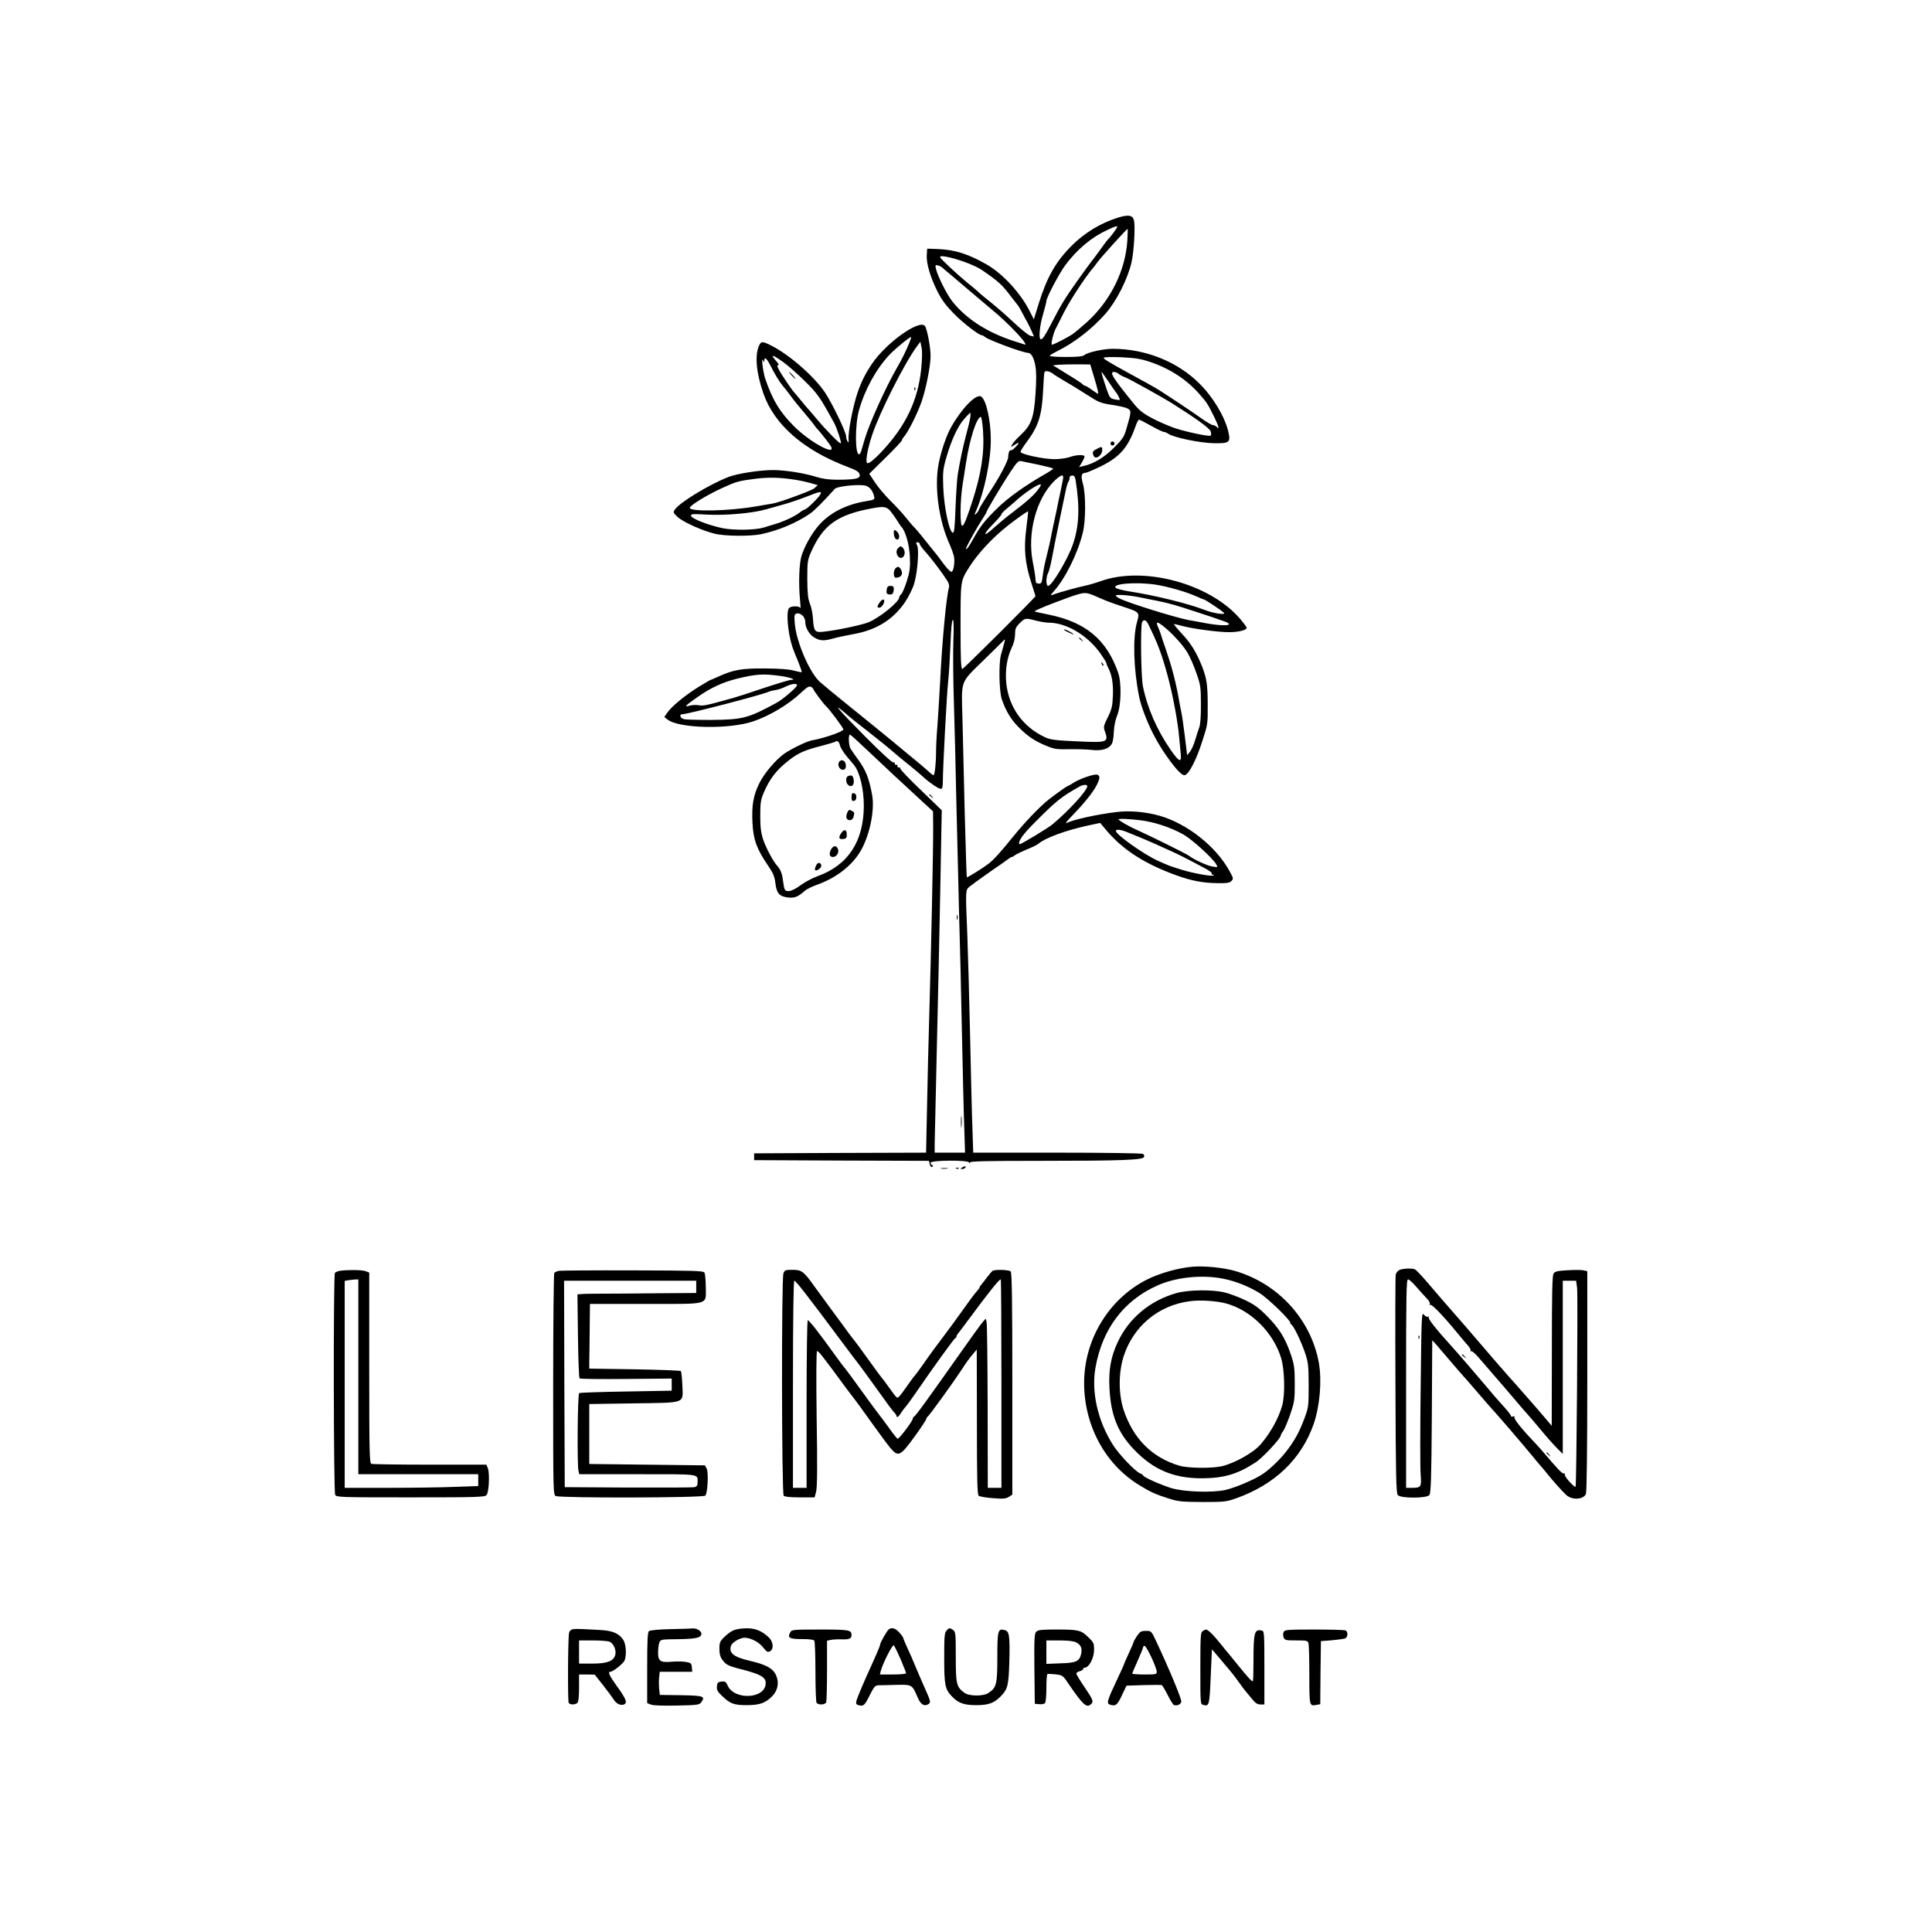<?xml version="1.0" standalone="no"?>
<!DOCTYPE svg PUBLIC "-//W3C//DTD SVG 20010904//EN"
 "http://www.w3.org/TR/2001/REC-SVG-20010904/DTD/svg10.dtd">
<svg version="1.0" xmlns="http://www.w3.org/2000/svg"
 width="1418pt" height="1418pt" viewBox="0 0 1418 1418"
 preserveAspectRatio="xMidYMid meet">

<g transform="translate(0,1418) scale(0.1,-0.1)"
fill="#000000" stroke="none">
<path d="M8200 12581 c-123 -39 -239 -110 -330 -200 -119 -118 -184 -231 -245
-425 l-37 -120 -29 57 c-65 132 -197 276 -314 344 -135 78 -235 110 -360 115
l-80 3 -3 -47 c-4 -60 26 -163 79 -268 30 -60 62 -103 118 -160 67 -69 185
-160 206 -160 5 0 16 -6 24 -13 29 -24 281 -117 317 -117 22 0 43 -36 53 -95
8 -43 8 -105 1 -208 -12 -175 -31 -227 -110 -301 -27 -25 -55 -56 -61 -68 -12
-22 -12 -22 14 -5 39 26 44 21 12 -13 -15 -16 -31 -27 -35 -25 -10 6 -20 -19
-20 -48 0 -29 -67 -156 -144 -270 -36 -54 -68 -106 -71 -117 -3 -10 -13 -24
-21 -31 -14 -11 -14 -9 0 22 60 136 109 371 108 523 0 142 -35 296 -72 316
-37 20 -141 -87 -218 -223 -36 -63 -75 -178 -93 -272 -33 -172 2 -421 83 -595
11 -25 24 -61 29 -80 9 -41 -1 -112 -17 -117 -6 -2 -31 22 -55 54 -23 32 -48
64 -55 73 -106 133 -150 187 -164 200 -9 8 -36 40 -60 70 -24 30 -76 87 -115
125 -39 39 -90 99 -113 134 l-42 64 120 118 c66 65 120 122 120 128 0 5 6 16
13 23 32 36 99 169 131 260 33 97 66 263 66 336 0 65 -26 200 -42 220 -41 49
-283 -123 -388 -278 -49 -73 -78 -130 -107 -215 -34 -102 -69 -284 -65 -340 2
-23 0 -27 -7 -15 -6 8 -11 25 -11 37 0 32 -102 243 -156 324 -79 117 -262 277
-394 343 -65 33 -74 32 -89 -1 -32 -70 -21 -197 31 -348 79 -230 293 -418 617
-541 75 -28 91 -40 91 -64 0 -23 -37 -30 -157 -31 -65 0 -109 5 -159 20 -91
29 -233 51 -322 51 -97 0 -262 -26 -326 -51 -143 -56 -356 -186 -392 -238 -15
-21 -14 -24 19 -55 39 -37 181 -101 272 -123 75 -19 260 -20 340 -4 130 28
257 81 360 151 33 23 91 81 182 182 15 17 144 33 212 26 37 -3 65 -33 76 -79
7 -26 5 -27 -67 -39 -143 -24 -265 -88 -343 -181 -51 -60 -100 -149 -122 -218
-18 -58 -23 -204 -11 -326 4 -38 5 -64 2 -57 -7 15 -66 16 -82 0 -24 -24 -10
-184 24 -287 8 -24 28 -74 44 -111 15 -38 26 -70 24 -73 -2 -2 -28 3 -57 11
-35 10 -103 15 -212 16 -171 1 -231 -9 -343 -60 -29 -13 -54 -24 -56 -24 -3 0
-42 -23 -88 -51 -99 -62 -196 -141 -229 -188 l-23 -33 22 -18 c82 -67 453 -75
632 -14 119 41 256 122 346 207 47 44 62 53 76 46 10 -5 18 -13 18 -18 0 -7
74 -107 90 -121 27 -24 130 -162 130 -174 0 -15 -146 -66 -232 -80 -37 -7
-147 -60 -202 -98 -61 -43 -144 -140 -180 -211 -47 -93 -60 -166 -53 -298 6
-122 32 -192 114 -312 38 -55 48 -79 54 -129 9 -75 30 -98 93 -105 47 -6 74 5
123 49 12 11 51 30 86 43 132 46 244 128 311 229 74 111 119 313 97 432 -23
125 -47 184 -107 265 -23 31 -47 66 -53 77 -13 25 -15 105 -2 100 5 -1 54 -46
109 -98 55 -52 151 -142 213 -200 63 -58 153 -141 200 -185 l87 -80 1 -125 c1
-146 -15 -911 -29 -1385 -5 -181 -13 -480 -16 -662 l-7 -333 -631 -2 -631 -3
0 -25 0 -25 641 -3 642 -2 6 -25 c4 -16 11 -23 18 -19 9 6 9 9 0 12 -7 2 -12
10 -12 18 0 19 276 21 283 2 4 -10 6 -10 6 0 1 9 111 12 514 12 591 0 756 6
764 28 3 8 0 18 -8 23 -8 5 -291 9 -630 9 l-616 0 -6 183 c-4 100 -11 405 -17
677 -6 272 -15 601 -20 730 -14 339 -14 336 14 361 13 11 82 61 152 110 71 49
134 93 141 99 7 5 15 10 19 10 4 0 15 6 23 13 9 7 48 26 86 42 39 15 77 34 86
42 52 44 200 98 364 134 l90 19 35 -42 c124 -151 285 -256 525 -343 111 -40
195 -56 303 -57 66 -1 87 2 100 16 16 16 15 20 -13 71 -98 181 -311 350 -515
408 -105 29 -218 39 -315 27 -143 -17 -319 -56 -367 -81 -13 -6 7 19 44 57 86
89 150 168 177 221 25 50 26 69 5 77 -20 8 -129 -29 -176 -60 -21 -13 -40 -24
-43 -24 -5 0 -85 -57 -139 -99 -62 -49 -175 -166 -257 -268 -93 -115 -146
-174 -184 -203 -41 -31 -156 -103 -159 -99 -2 2 -8 209 -15 459 -6 250 -14
566 -17 702 -8 294 -20 260 157 434 67 65 129 127 140 138 17 18 18 18 8 -20
-6 -22 -16 -57 -22 -79 -18 -62 -14 -270 6 -328 31 -89 69 -151 126 -207 66
-66 115 -99 203 -135 55 -23 75 -26 163 -24 55 1 129 -1 166 -5 75 -9 129 7
150 46 7 12 13 52 14 88 2 40 11 86 25 120 29 73 33 239 6 315 -85 242 -239
370 -514 425 -52 10 -96 20 -98 23 -7 7 268 113 329 128 50 12 59 10 162 -36
28 -13 93 -37 146 -54 137 -45 135 -43 113 -121 -31 -114 -24 -344 17 -545 14
-68 54 -174 100 -266 68 -137 197 -310 231 -309 31 1 87 107 134 255 38 117
39 124 38 265 0 141 -8 192 -40 275 -41 104 -82 172 -147 241 -38 41 -65 74
-60 74 4 0 33 -7 63 -15 75 -20 260 -45 341 -45 69 0 129 15 129 32 0 6 -23
37 -51 69 -222 257 -708 387 -1022 273 -40 -14 -92 -29 -117 -34 -43 -8 -192
-49 -235 -66 -17 -6 -16 -3 6 22 86 95 176 275 215 429 24 91 24 286 2 365
-17 57 -11 80 20 80 8 0 57 21 109 46 142 70 202 138 258 297 9 26 20 47 25
47 4 0 44 -20 88 -45 44 -25 86 -45 94 -45 7 0 22 -6 33 -14 39 -27 232 -67
331 -69 118 -2 128 5 109 86 -26 109 -111 252 -211 351 -160 161 -395 255
-636 256 -68 0 -187 -26 -209 -46 -12 -10 -46 -14 -138 -14 -74 0 -120 4 -116
9 3 6 27 20 53 33 124 60 258 164 358 278 80 93 160 251 189 375 18 81 29 270
17 310 -10 37 -43 41 -122 16z m0 -67 c0 -6 -50 -75 -66 -89 -6 -5 -35 -44
-64 -85 -30 -41 -57 -77 -60 -80 -3 -3 -49 -66 -102 -140 -97 -138 -118 -172
-194 -319 -47 -90 -61 -111 -75 -111 -17 0 -9 97 16 181 13 46 25 91 25 99 0
25 93 201 136 260 87 118 194 208 309 261 62 29 75 33 75 23z m74 -101 c-14
-219 -123 -439 -294 -595 -44 -39 -92 -80 -107 -90 -37 -25 -140 -78 -152 -78
-10 0 9 81 26 115 6 11 21 40 33 65 46 93 66 127 119 210 48 75 106 155 121
170 3 3 19 23 35 46 28 38 214 244 221 244 2 0 1 -39 -2 -87z m-1297 -124 c84
-21 187 -61 233 -93 120 -83 144 -104 213 -196 23 -30 44 -57 47 -60 4 -3 15
-23 27 -45 11 -22 30 -57 42 -78 11 -21 27 -53 35 -72 l15 -35 -27 6 c-15 4
-68 47 -119 95 -51 48 -125 113 -165 145 -40 32 -80 65 -89 73 -18 18 -48 43
-95 81 -66 54 -194 173 -194 182 0 11 21 10 77 -3z m-61 -73 c6 -6 33 -29 60
-51 26 -22 98 -83 159 -135 61 -52 125 -106 142 -120 128 -104 287 -275 241
-258 -7 3 -38 13 -68 22 -200 63 -359 165 -462 296 -39 49 -106 184 -118 235
-7 30 -5 32 14 27 11 -3 26 -10 32 -16z m-242 -552 c-27 -66 -52 -116 -94
-189 -83 -145 -201 -407 -234 -520 -10 -33 -21 -71 -25 -85 -4 -14 -12 -25
-16 -25 -30 0 -30 216 -1 322 42 151 125 303 224 409 39 42 154 136 159 130 2
-2 -4 -20 -13 -42z m87 -194 c-25 -232 -114 -418 -292 -607 -49 -52 -87 -83
-101 -83 -19 0 -5 92 33 207 54 164 240 532 329 651 l25 34 9 -44 c6 -27 4
-85 -3 -158z m-1013 53 c37 -27 110 -91 162 -143 92 -91 109 -116 212 -304 21
-38 56 -146 49 -150 -8 -5 -104 92 -181 184 -30 36 -60 71 -67 78 -7 7 -29 34
-50 60 -21 26 -41 49 -44 52 -12 11 -98 137 -113 168 -12 22 -13 32 -5 32 7 0
4 10 -8 23 -54 60 -40 60 45 0z m2692 1 c144 -48 269 -129 362 -235 55 -62 63
-74 112 -174 33 -68 38 -91 14 -67 -7 7 -18 12 -26 12 -8 0 -44 21 -81 47 -64
46 -241 164 -311 208 -35 22 -90 53 -230 129 -140 77 -180 101 -180 110 0 5
55 7 128 4 103 -5 143 -11 212 -34z m-2831 9 c2 31 18 18 45 -35 34 -68 68
-122 92 -151 11 -12 33 -40 49 -62 34 -46 62 -81 125 -155 25 -29 51 -62 59
-74 8 -12 17 -23 21 -26 15 -14 89 -108 99 -127 38 -73 -153 31 -269 146 -106
105 -162 198 -215 356 -15 47 -29 161 -15 130 7 -17 9 -18 9 -2z m2425 -135
c18 -60 30 -108 26 -108 -4 0 -26 14 -48 30 -23 17 -46 30 -51 30 -5 0 -11 4
-13 8 -1 4 -52 38 -112 74 l-108 67 43 4 c24 2 86 3 137 3 l94 -1 32 -107z
m-304 38 c8 -7 48 -32 89 -56 41 -23 114 -69 163 -100 82 -53 97 -59 176 -71
48 -7 100 -18 115 -26 32 -16 32 -21 -5 -148 -18 -62 -28 -77 -92 -141 -71
-71 -148 -118 -223 -134 l-33 -8 20 33 c11 18 20 37 20 44 0 16 -60 14 -110
-4 -23 -8 -73 -15 -111 -15 -79 0 -249 36 -249 54 0 6 20 38 44 70 88 118 113
196 122 381 3 66 7 126 10 133 4 15 38 8 64 -12z m407 -58 c26 -40 51 -75 54
-78 9 -8 31 -51 27 -55 -2 -2 -19 0 -38 4 -30 6 -36 12 -53 61 -27 78 -46 140
-42 140 2 0 25 -33 52 -72z m72 59 c9 -8 32 -20 51 -27 33 -13 276 -148 350
-195 171 -108 271 -180 276 -202 4 -13 4 -27 0 -30 -9 -9 -172 25 -261 54 -44
15 -119 47 -166 72 -69 36 -97 59 -136 106 -154 190 -183 235 -147 235 10 0
25 -6 33 -13z m-1089 -329 c-4 -24 -18 -79 -30 -123 -22 -83 -44 -186 -61
-290 -5 -33 -12 -142 -16 -242 -5 -141 -9 -183 -19 -183 -26 0 -66 188 -71
335 -4 107 -2 131 21 211 36 128 84 234 131 287 22 26 43 46 46 47 3 0 3 -19
-1 -42z m95 -90 c11 -163 -13 -316 -81 -525 -69 -211 -84 -222 -84 -65 0 59 7
150 16 202 8 52 19 121 24 153 27 176 79 337 109 337 5 0 12 -46 16 -102z
m408 -249 c59 -13 107 -25 107 -29 0 -3 -30 -23 -67 -44 -135 -77 -262 -167
-340 -243 -94 -92 -128 -134 -178 -225 -33 -60 -55 -90 -55 -74 0 11 83 160
117 211 18 27 33 53 33 56 0 10 113 200 177 297 45 68 57 81 76 78 12 -3 70
-15 130 -27z m176 -121 c-5 -24 -13 -63 -18 -88 -6 -25 -17 -79 -25 -120 -9
-41 -21 -97 -27 -125 -6 -27 -12 -59 -14 -70 -3 -21 -30 -136 -45 -195 -5 -19
-11 -53 -14 -75 -11 -83 -10 -82 -46 -76 -5 0 -10 13 -10 29 0 15 -9 73 -20
128 -41 212 24 459 156 592 23 23 49 42 57 42 12 0 13 -8 6 -42z m95 10 c32
-202 27 -336 -19 -472 -37 -108 -154 -305 -182 -306 -17 0 -17 64 -1 93 7 12
20 63 29 112 9 50 33 169 53 265 20 96 42 200 48 230 6 30 15 59 20 65 4 5 8
17 8 27 0 11 7 18 20 18 14 0 20 -9 24 -32z m-2059 1 c33 -5 84 -16 113 -24
l54 -16 -26 -23 c-22 -18 -258 -105 -306 -112 -8 -1 -67 -11 -130 -22 -199
-34 -487 -39 -477 -8 6 20 128 94 237 144 103 47 120 52 235 67 99 13 185 12
300 -6z m1792 -61 c-29 -44 -88 -98 -197 -180 -41 -31 -100 -80 -130 -107 -91
-84 -91 -57 0 34 27 28 50 55 50 60 0 6 17 24 37 40 20 17 49 41 64 55 70 65
175 133 188 124 2 -2 -3 -14 -12 -26z m-1607 -48 c-13 -25 -101 -110 -114
-110 -5 0 -24 -11 -41 -25 -38 -28 -120 -66 -185 -84 -25 -8 -58 -18 -75 -23
-62 -19 -217 -21 -300 -5 -105 22 -229 70 -233 91 -3 14 9 15 117 9 141 -7
334 10 435 39 38 11 99 28 135 38 36 10 107 34 156 53 108 43 120 44 105 17z
m512 -117 c13 -16 35 -46 49 -68 13 -22 29 -46 35 -52 30 -31 58 -130 62 -220
3 -79 0 -105 -22 -177 -15 -46 -33 -90 -41 -96 -8 -7 -15 -18 -15 -24 0 -33
-143 -149 -225 -183 -48 -20 -242 -61 -336 -70 -58 -6 -66 4 -72 92 -2 39 -12
90 -23 115 -14 36 -18 72 -19 180 0 126 2 139 27 197 89 200 193 275 448 322
83 16 104 13 132 -16z m1000 -135 c-19 -150 -9 -252 39 -401 16 -50 29 -91 29
-92 0 -9 -528 -535 -537 -535 -10 0 -13 69 -13 310 0 339 -1 334 62 435 64
102 169 215 286 308 65 51 145 107 148 104 1 -1 -5 -59 -14 -129z m-782 -110
c0 -7 20 -34 43 -59 40 -44 122 -152 160 -212 10 -16 15 -36 13 -45 -20 -62
-52 -404 -66 -697 -6 -110 -15 -256 -20 -324 -6 -68 -10 -156 -10 -196 0 -81
-10 -165 -19 -165 -3 0 -25 17 -47 38 -23 20 -61 53 -85 72 -24 19 -70 58
-103 85 -33 28 -87 72 -120 99 -34 27 -108 88 -166 135 -58 47 -139 112 -180
146 -41 33 -80 65 -86 71 -7 6 -26 22 -43 36 -75 63 -174 290 -187 425 -6 62
-4 74 10 79 28 11 66 -22 66 -59 0 -46 31 -97 71 -119 40 -22 69 -23 135 -4
27 8 94 22 149 32 168 30 292 107 379 237 25 38 55 97 65 132 25 81 38 253 22
283 -10 18 -9 22 4 22 8 0 15 -6 15 -12z m1732 -299 c89 -14 225 -53 296 -85
29 -13 55 -24 58 -24 10 0 141 -88 148 -99 10 -16 -78 -2 -139 21 -119 47
-370 109 -560 138 -44 7 -86 18 -94 24 -40 31 145 47 291 25z m-112 -94 c36
-7 92 -19 125 -25 76 -15 140 -33 285 -81 107 -35 143 -47 213 -72 15 -5 27
-13 27 -18 0 -13 -75 -10 -165 6 -44 9 -103 19 -131 24 -96 18 -441 125 -506
158 -16 7 -28 17 -28 22 0 10 100 3 180 -14z m-767 -170 c32 -8 73 -15 92 -15
131 0 285 -91 381 -225 24 -35 44 -66 44 -71 0 -5 6 -20 13 -34 28 -53 39
-119 35 -207 -3 -75 -8 -98 -37 -157 -31 -61 -33 -72 -23 -100 31 -85 22 -88
-204 -77 -158 7 -196 12 -234 30 -164 76 -268 223 -285 402 -8 92 6 181 39
252 17 34 26 71 26 101 0 41 5 53 34 82 39 39 42 39 119 19z m-606 -157 c-3
-90 -1 -289 4 -443 5 -154 13 -480 18 -725 6 -245 15 -614 20 -820 6 -206 16
-602 21 -880 6 -278 13 -589 17 -692 l6 -188 -111 0 -112 0 0 63 c1 34 7 334
15 667 8 333 20 870 26 1194 l11 589 -153 148 c-85 81 -153 153 -152 159 2 5
-3 9 -10 7 -6 -1 -11 4 -10 10 2 7 -3 12 -10 10 -6 -1 -11 3 -10 10 2 7 -3 10
-10 7 -8 -3 -95 77 -208 191 -192 193 -250 261 -150 175 48 -42 82 -69 171
-138 78 -61 157 -125 185 -150 17 -15 66 -56 110 -91 44 -35 96 -79 115 -97
45 -41 109 -84 126 -84 10 0 14 16 14 58 0 93 29 650 40 742 5 47 12 165 16
263 4 111 10 177 17 177 7 0 8 -53 4 -162z m1430 132 c71 -145 99 -218 143
-380 39 -144 75 -338 85 -457 3 -37 8 -89 11 -115 7 -69 -11 -62 -73 27 -101
145 -174 313 -205 470 -14 74 -18 436 -6 468 10 23 30 18 45 -13z m107 -13
c61 -46 143 -135 179 -193 20 -33 51 -103 68 -155 31 -87 33 -104 33 -229 1
-80 -4 -147 -11 -165 -6 -16 -19 -58 -30 -93 -10 -34 -27 -74 -39 -89 l-21
-26 -17 139 c-9 76 -21 157 -26 179 -5 22 -14 69 -20 105 -22 122 -52 234 -92
350 -17 47 -32 94 -35 105 -3 11 -11 34 -19 52 -23 51 -16 56 30 20z m-2807
-368 c72 -10 124 -29 78 -29 -10 0 -97 -26 -194 -58 -97 -33 -196 -65 -221
-72 -25 -7 -65 -18 -90 -25 -110 -31 -141 -37 -172 -31 -18 3 -48 2 -66 -3
-45 -13 -34 -1 56 62 98 69 184 109 292 136 140 34 193 37 317 20z m123 -68
c0 -15 -105 -105 -152 -130 -206 -112 -246 -123 -478 -125 -96 0 -187 2 -201
6 -28 8 -36 37 -10 36 37 0 568 138 631 164 14 6 39 12 55 14 17 2 48 13 70
24 41 21 85 27 85 11z m315 -442 c4 -17 27 -54 51 -82 25 -29 48 -57 53 -63
42 -54 71 -175 71 -299 -1 -261 -116 -436 -340 -516 -36 -13 -91 -42 -124 -66
-36 -27 -69 -43 -87 -43 -31 0 -32 3 -44 88 -5 42 -19 74 -42 99 -29 32 -83
134 -102 192 -16 49 -21 90 -21 173 0 95 3 117 26 171 43 101 93 166 183 236
69 54 116 75 237 106 54 14 100 28 103 30 13 14 30 2 36 -26z m1815 -299 c0
-32 -134 -179 -255 -280 -36 -30 -237 -151 -242 -146 -16 15 24 73 111 159
155 156 195 189 329 264 27 15 57 17 57 3z m387 -250 c99 -11 225 -52 317
-104 66 -37 220 -177 244 -222 11 -21 10 -21 -34 -13 -39 7 -138 54 -169 79
-14 12 -296 151 -375 186 -60 26 -140 72 -140 80 0 7 73 4 157 -6z m-101 -85
c65 -26 128 -52 169 -70 17 -7 73 -32 125 -56 88 -39 122 -56 282 -141 32 -17
55 -34 52 -39 -3 -5 0 -9 7 -9 7 0 10 -2 7 -5 -9 -10 -150 15 -233 41 -90 28
-97 30 -180 68 -101 46 -305 191 -305 217 0 14 33 11 76 -6z"/>
<path d="M6711 11324 c0 -11 3 -14 6 -6 3 7 2 16 -1 19 -3 4 -6 -2 -5 -13z"/>
<path d="M5810 11425 c13 -14 26 -25 28 -25 3 0 -5 11 -18 25 -13 14 -26 25
-28 25 -3 0 5 -11 18 -25z"/>
<path d="M8150 10925 c0 -8 7 -15 15 -15 8 0 15 7 15 15 0 8 -7 15 -15 15 -8
0 -15 -7 -15 -15z"/>
<path d="M8048 10884 c-29 -15 -32 -22 -22 -48 13 -34 64 0 64 42 0 26 -5 26
-42 6z"/>
<path d="M6560 10271 c0 -30 11 -51 26 -51 18 0 18 37 0 56 -20 19 -26 18 -26
-5z"/>
<path d="M6592 10158 c-17 -17 -15 -46 3 -65 20 -19 45 -1 45 31 0 21 -17 46
-30 46 -3 0 -11 -5 -18 -12z"/>
<path d="M6572 10008 c-17 -17 -15 -68 2 -68 29 0 46 13 46 34 0 21 -17 46
-30 46 -3 0 -11 -5 -18 -12z"/>
<path d="M6508 9851 c-4 -24 0 -30 18 -34 24 -4 34 9 34 44 0 13 -7 19 -24 19
-19 0 -25 -6 -28 -29z"/>
<path d="M6456 9758 c-20 -28 -20 -38 -1 -38 14 0 35 29 35 49 0 18 -18 12
-34 -11z"/>
<path d="M7811 9556 c10 -9 69 -36 69 -32 0 6 -55 36 -66 36 -4 0 -5 -2 -3 -4z"/>
<path d="M7920 9496 c0 -2 8 -10 18 -17 15 -13 16 -12 3 4 -13 16 -21 21 -21
13z"/>
<path d="M8086 9307 c3 -10 9 -15 12 -12 3 3 0 11 -7 18 -10 9 -11 8 -5 -6z"/>
<path d="M6820 8346 c0 -2 8 -10 18 -17 15 -13 16 -12 3 4 -13 16 -21 21 -21
13z"/>
<path d="M7022 7445 c0 -16 2 -22 5 -12 2 9 2 23 0 30 -3 6 -5 -1 -5 -18z"/>
<path d="M7053 5945 c0 -38 2 -53 4 -32 2 20 2 52 0 70 -2 17 -4 1 -4 -38z"/>
<path d="M6155 8580 c-7 -23 10 -50 31 -50 19 0 27 18 20 46 -8 30 -42 32 -51
4z"/>
<path d="M6223 8483 c-16 -6 -17 -45 -1 -61 28 -28 53 -2 42 44 -6 23 -16 28
-41 17z"/>
<path d="M6250 8330 c0 -25 4 -31 18 -28 11 2 17 12 17 28 0 16 -6 26 -17 28
-14 3 -18 -3 -18 -28z"/>
<path d="M6219 8216 c-7 -14 -9 -32 -6 -40 10 -24 44 -20 51 7 9 33 8 35 -14
47 -17 9 -22 7 -31 -14z"/>
<path d="M6176 8068 c-24 -34 -20 -50 12 -46 22 2 27 8 27 32 0 37 -18 44 -39
14z"/>
<path d="M6102 7950 c-20 -33 -15 -60 11 -60 29 0 50 38 35 63 -12 23 -30 21
-46 -3z"/>
<path d="M5989 7826 c-7 -14 -10 -29 -6 -32 10 -11 48 17 45 33 -5 27 -27 26
-39 -1z"/>
<path d="M7060 5610 c-13 -8 -13 -10 2 -10 9 0 20 5 23 10 8 13 -5 13 -25 0z"/>
<path d="M6908 5603 c12 -2 32 -2 45 0 12 2 2 4 -23 4 -25 0 -35 -2 -22 -4z"/>
<path d="M7018 5603 c7 -3 16 -2 19 1 4 3 -2 6 -13 5 -11 0 -14 -3 -6 -6z"/>
<path d="M8755 4883 c-103 -8 -243 -47 -336 -94 -278 -140 -460 -436 -462
-754 -2 -310 150 -597 398 -751 83 -52 126 -72 215 -100 78 -25 98 -27 255
-28 162 0 174 1 250 28 283 101 477 288 567 545 45 132 61 315 38 447 -57 320
-300 586 -620 677 -82 23 -218 37 -305 30z m223 -88 c93 -19 186 -56 267 -106
60 -37 225 -197 225 -217 0 -6 4 -12 8 -14 15 -5 70 -120 99 -203 25 -74 27
-92 28 -240 0 -153 -1 -164 -29 -240 -40 -108 -77 -174 -141 -255 -49 -62
-130 -137 -180 -167 -64 -39 -191 -92 -258 -108 -98 -22 -297 -16 -397 12 -74
22 -210 82 -210 94 0 4 -9 10 -20 14 -34 11 -156 138 -202 211 -112 177 -160
390 -127 570 50 279 205 486 447 596 138 64 331 84 490 53z"/>
<path d="M8637 4690 c-195 -54 -354 -186 -435 -364 -49 -106 -66 -201 -59
-334 10 -200 61 -326 180 -451 142 -148 290 -211 497 -211 163 1 261 29 396
117 50 32 184 176 184 197 0 5 8 20 19 34 10 15 33 70 51 122 30 88 33 104 33
225 -1 118 -3 138 -30 217 -41 119 -84 188 -173 278 -59 60 -93 85 -160 117
-47 23 -115 48 -151 57 -90 22 -263 20 -352 -4z m363 -77 c181 -50 344 -211
402 -398 27 -85 31 -270 9 -350 -27 -95 -84 -198 -156 -283 -52 -62 -188 -139
-285 -163 -74 -17 -252 -16 -316 4 -200 60 -339 200 -408 412 -37 114 -37 268
0 387 70 223 257 379 489 408 77 10 195 2 265 -17z"/>
<path d="M10273 4860 c-12 -5 -25 -20 -29 -34 -3 -14 -4 -380 -2 -814 2 -650
5 -792 17 -805 20 -25 212 -25 232 0 11 13 15 120 18 576 l3 560 27 -29 c14
-16 62 -72 106 -124 44 -52 85 -99 91 -105 6 -5 55 -62 109 -125 54 -63 103
-119 109 -125 14 -13 236 -271 296 -345 25 -30 50 -61 57 -68 7 -7 29 -34 50
-60 41 -51 106 -124 138 -154 42 -40 129 -35 145 8 6 15 10 343 10 829 l0 805
-26 6 c-14 4 -67 4 -117 1 -72 -4 -93 -8 -104 -23 -10 -14 -13 -128 -13 -568
l-1 -551 -42 50 c-53 63 -259 298 -267 305 -5 4 -184 211 -324 375 -28 32 -71
82 -96 110 -51 58 -63 72 -178 206 -45 53 -89 100 -98 103 -22 9 -85 6 -111
-4z m123 -126 c27 -31 62 -69 77 -85 16 -16 25 -34 21 -40 -4 -7 -3 -9 3 -6
12 8 100 -85 213 -223 25 -30 55 -66 67 -79 12 -14 19 -29 16 -34 -3 -6 -2 -7
4 -4 5 4 30 -17 54 -45 24 -28 76 -88 114 -132 39 -45 105 -121 147 -171 41
-49 87 -102 101 -117 14 -15 58 -67 98 -115 40 -49 92 -107 116 -131 l43 -43
0 636 0 635 49 0 49 0 7 -52 c7 -52 -4 -1447 -11 -1460 -3 -4 -23 13 -45 37
-22 24 -38 49 -34 54 3 6 0 9 -7 6 -11 -3 -43 29 -156 163 -13 15 -44 50 -70
77 -86 90 -144 164 -137 174 3 7 0 8 -9 5 -9 -3 -16 -2 -16 2 0 9 -23 38 -83
104 -18 19 -55 62 -82 95 -69 82 -222 260 -272 315 -115 127 -173 201 -167
212 4 7 3 8 -5 4 -7 -4 -19 2 -30 15 -17 21 -18 4 -24 -538 -4 -308 -4 -595 0
-637 7 -89 3 -96 -64 -96 l-43 0 0 765 c0 647 2 765 14 765 8 0 36 -25 62 -56z"/>
<path d="M10411 4364 c0 -11 3 -14 6 -6 3 7 2 16 -1 19 -3 4 -6 -2 -5 -13z"/>
<path d="M10730 4236 c0 -2 8 -10 18 -17 15 -13 16 -12 3 4 -13 16 -21 21 -21
13z"/>
<path d="M11350 3516 c0 -2 8 -10 18 -17 15 -13 16 -12 3 4 -13 16 -21 21 -21
13z"/>
<path d="M2495 4853 c-16 -3 -33 -10 -37 -16 -12 -19 -10 -1605 2 -1628 10
-18 27 -19 554 -19 493 0 545 2 557 17 18 20 24 158 10 196 l-11 27 -414 0
c-228 0 -421 3 -430 6 -14 6 -16 77 -16 705 l0 699 -26 10 c-25 10 -131 11
-189 3z m135 -778 l0 -715 440 0 440 0 0 -43 0 -44 -172 -6 c-95 -4 -316 -7
-490 -7 l-318 0 0 759 0 760 23 4 c12 2 34 5 50 6 l27 1 0 -715z"/>
<path d="M4105 4853 c-16 -3 -33 -10 -37 -16 -4 -7 -8 -375 -8 -819 0 -788 0
-808 19 -818 31 -16 1086 -14 1098 3 17 20 24 169 10 197 l-13 25 -424 5 -425
5 0 220 0 220 328 5 c390 6 360 -5 355 137 -2 50 -7 95 -11 100 -5 4 -158 10
-340 13 l-332 5 0 48 c1 26 2 133 3 237 l2 190 408 0 c483 0 442 -12 442 126
0 49 -5 96 -10 104 -8 13 -78 15 -522 16 -282 1 -526 -1 -543 -3z m1005 -118
l0 -45 -282 -2 c-156 -2 -339 -3 -408 -3 -69 0 -138 -1 -154 -3 l-28 -2 4
-305 c2 -167 7 -308 12 -312 4 -4 158 -6 342 -4 l334 3 0 -44 0 -45 -334 -6
c-184 -3 -340 -8 -345 -12 -12 -7 -16 -532 -5 -572 l6 -23 428 0 c470 0 440 4
440 -61 0 -21 -6 -30 -22 -34 -13 -3 -232 -4 -488 -3 l-465 3 -3 758 -2 757
485 0 485 0 0 -45z"/>
<path d="M5750 4834 c-15 -40 -13 -1617 2 -1632 8 -8 49 -12 120 -12 l107 0
11 42 c8 29 10 181 4 533 -4 307 -3 494 3 498 8 5 38 -32 222 -283 31 -41 58
-77 61 -80 3 -3 54 -73 113 -156 59 -83 124 -170 143 -193 57 -66 72 -59 176
84 48 66 87 125 87 132 1 6 5 13 9 15 10 4 189 252 252 348 36 56 59 87 87
119 l22 26 1 -531 c0 -422 3 -534 13 -542 7 -6 54 -14 105 -18 76 -6 95 -4
117 10 l25 16 0 813 c0 619 -3 816 -12 825 -13 13 -116 16 -134 4 -5 -4 -23
-25 -40 -47 -16 -22 -35 -46 -41 -53 -7 -7 -13 -17 -13 -20 0 -4 -10 -18 -23
-32 -13 -14 -56 -72 -97 -130 -41 -58 -108 -150 -150 -205 -42 -55 -103 -138
-135 -185 -33 -47 -65 -91 -73 -99 -7 -7 -30 -39 -52 -70 -58 -83 -68 -94 -79
-87 -5 3 -31 37 -57 74 -26 37 -51 69 -54 72 -3 3 -45 59 -92 125 -47 66 -94
130 -104 142 -11 13 -33 42 -50 65 -17 24 -69 95 -116 158 -46 63 -104 142
-128 175 -81 114 -96 125 -162 125 -54 0 -59 -2 -68 -26z m1600 -809 l0 -765
-50 0 -50 0 -1 598 c-1 328 -4 607 -8 620 l-6 24 -21 -24 c-12 -13 -77 -102
-144 -198 -271 -384 -350 -493 -362 -498 -5 -2 -8 -8 -8 -13 0 -17 -99 -149
-112 -149 -3 0 -35 39 -69 88 -35 48 -66 89 -69 92 -3 3 -59 79 -125 170 -65
91 -122 167 -125 170 -4 3 -38 48 -76 101 -114 159 -185 249 -195 249 -5 0 -9
-236 -9 -615 l0 -615 -50 0 -50 0 0 760 c0 483 4 760 10 760 11 0 93 -105 350
-450 55 -74 108 -144 117 -155 9 -11 48 -64 87 -118 142 -198 159 -221 177
-241 11 -11 19 -23 19 -28 0 -17 16 -7 32 20 9 15 25 36 35 47 10 11 40 52 66
90 138 201 288 409 298 413 5 2 9 8 9 13 0 5 7 17 15 26 8 10 39 50 67 89 168
226 231 304 243 304 3 0 5 -344 5 -765z"/>
<path d="M4203 2222 c-12 -2 -23 -13 -26 -25 -9 -34 -11 -502 -3 -515 9 -16
49 -15 64 0 8 8 12 47 12 110 l0 98 58 0 57 -1 60 -76 c33 -42 68 -89 78 -105
20 -34 55 -49 79 -37 24 13 12 42 -57 137 -53 74 -66 102 -45 102 18 0 88 55
102 79 18 34 14 122 -7 154 -30 47 -77 68 -162 73 -157 9 -188 10 -210 6z
m270 -91 c29 -11 52 -61 43 -96 -12 -47 -59 -65 -168 -65 l-98 0 0 85 0 85 99
0 c55 0 111 -4 124 -9z"/>
<path d="M4921 2223 c-85 -2 -150 -8 -158 -15 -10 -8 -13 -67 -13 -269 l0
-259 28 -11 c16 -7 91 -9 190 -7 149 3 165 5 178 23 33 45 20 50 -147 53
l-156 2 -5 43 c-2 23 -3 61 0 85 l4 42 120 0 119 0 -3 32 c-3 30 -7 34 -43 40
-22 4 -68 5 -101 2 -86 -8 -104 3 -104 66 0 27 4 60 9 73 9 24 12 25 129 26
140 2 176 10 180 37 3 22 -35 46 -66 42 -9 -1 -82 -4 -161 -5z"/>
<path d="M5383 2214 c-18 -7 -48 -30 -67 -49 -32 -31 -36 -42 -36 -86 0 -35 6
-60 21 -80 26 -37 43 -46 137 -70 144 -37 182 -58 182 -102 0 -117 -233 -129
-281 -15 -10 24 -17 29 -43 26 -27 -3 -31 -7 -34 -34 -3 -26 4 -39 35 -69 61
-59 88 -70 183 -70 96 0 138 15 189 67 33 34 47 82 36 125 -17 70 -64 101
-200 133 -120 28 -157 57 -140 110 8 26 66 60 101 60 45 -1 107 -33 137 -74
24 -30 31 -34 48 -26 30 16 25 70 -8 102 -53 49 -99 68 -166 67 -34 0 -76 -7
-94 -15z"/>
<path d="M6524 2222 c-13 -8 -64 -98 -64 -112 0 -8 -23 -63 -65 -155 -50 -109
-103 -234 -109 -257 -5 -23 -3 -28 18 -34 35 -8 42 -2 81 77 30 60 39 69 63
70 15 0 73 1 130 3 117 2 116 3 157 -92 22 -51 46 -67 75 -52 24 13 22 22 -20
115 -15 33 -44 101 -65 150 -20 50 -50 118 -66 152 -16 34 -29 66 -29 70 0 4
-13 23 -29 41 -28 31 -54 40 -77 24z m86 -220 c22 -51 40 -97 40 -103 0 -5
-42 -9 -96 -9 l-96 0 6 24 c13 54 87 199 96 190 5 -5 28 -51 50 -102z"/>
<path d="M6947 2212 c-15 -16 -17 -45 -17 -199 0 -198 6 -230 54 -281 48 -52
90 -67 181 -67 91 0 132 15 182 67 49 50 56 79 61 250 5 191 0 226 -34 234
-50 13 -54 -3 -54 -200 0 -198 -6 -223 -66 -262 -38 -25 -142 -24 -176 2 -58
43 -63 63 -63 262 0 170 -1 185 -19 198 -25 18 -30 18 -49 -4z"/>
<path d="M5800 2199 c-22 -40 -7 -49 84 -49 57 0 87 -4 93 -12 4 -7 8 -110 8
-228 0 -118 4 -221 8 -227 12 -19 64 -16 71 3 3 9 6 114 6 234 l0 218 28 6
c15 3 50 5 78 4 57 -2 74 5 74 31 0 38 -17 41 -232 41 -200 0 -208 -1 -218
-21z"/>
<path d="M7606 2204 c-14 -14 -16 -49 -14 -272 l3 -257 34 -3 c20 -2 37 2 42
10 5 7 9 57 9 110 0 53 3 99 8 101 4 2 31 1 59 -2 52 -6 54 -7 100 -76 100
-146 127 -171 158 -145 24 20 19 33 -45 127 -33 48 -60 93 -60 99 0 7 11 15
25 18 14 4 25 11 25 16 0 6 5 10 11 10 32 0 69 71 69 131 0 49 -3 55 -44 94
-52 51 -71 55 -237 55 -103 0 -131 -3 -143 -16z m294 -79 c33 -17 44 -43 35
-84 -12 -54 -36 -66 -151 -69 l-104 -4 0 86 0 86 95 0 c66 0 105 -5 125 -15z"/>
<path d="M8828 2209 c-16 -9 -18 -33 -18 -273 0 -259 0 -264 21 -269 44 -12
46 -5 55 206 l9 202 64 -75 c86 -102 91 -107 136 -170 21 -30 42 -57 45 -60 3
-3 22 -26 43 -52 30 -38 45 -48 68 -48 l29 0 0 269 c0 248 -1 269 -17 273 -56
13 -63 -10 -63 -224 0 -82 -2 -148 -5 -148 -10 0 -38 32 -106 115 -35 44 -66
82 -69 85 -3 3 -32 38 -64 78 -53 66 -91 103 -106 102 -3 0 -13 -5 -22 -11z"/>
<path d="M9422 2203 c-6 -10 -6 -28 -1 -40 8 -21 14 -23 93 -23 78 0 84 -1 90
-22 3 -13 6 -118 6 -234 0 -228 0 -227 53 -217 l27 5 2 232 3 231 80 6 c44 4
88 10 98 14 21 9 23 51 1 59 -9 3 -112 6 -229 6 -194 0 -215 -2 -223 -17z"/>
<path d="M8345 2173 c-14 -21 -25 -41 -25 -45 0 -4 -16 -41 -35 -82 -19 -41
-35 -77 -35 -80 0 -3 -20 -47 -44 -98 -86 -183 -89 -193 -50 -202 34 -9 47 3
82 79 l30 63 124 4 c67 2 128 2 133 1 6 -2 26 -35 45 -73 19 -38 40 -72 46
-74 23 -9 54 6 54 26 0 26 -88 237 -186 446 -34 72 -34 72 -74 72 -34 0 -43
-5 -65 -37z m106 -157 c21 -46 39 -93 39 -105 0 -20 -5 -21 -90 -21 -49 0 -90
3 -90 6 0 4 18 46 40 95 22 49 40 94 40 99 0 6 5 10 11 10 6 0 28 -38 50 -84z"/>
</g>
</svg>
